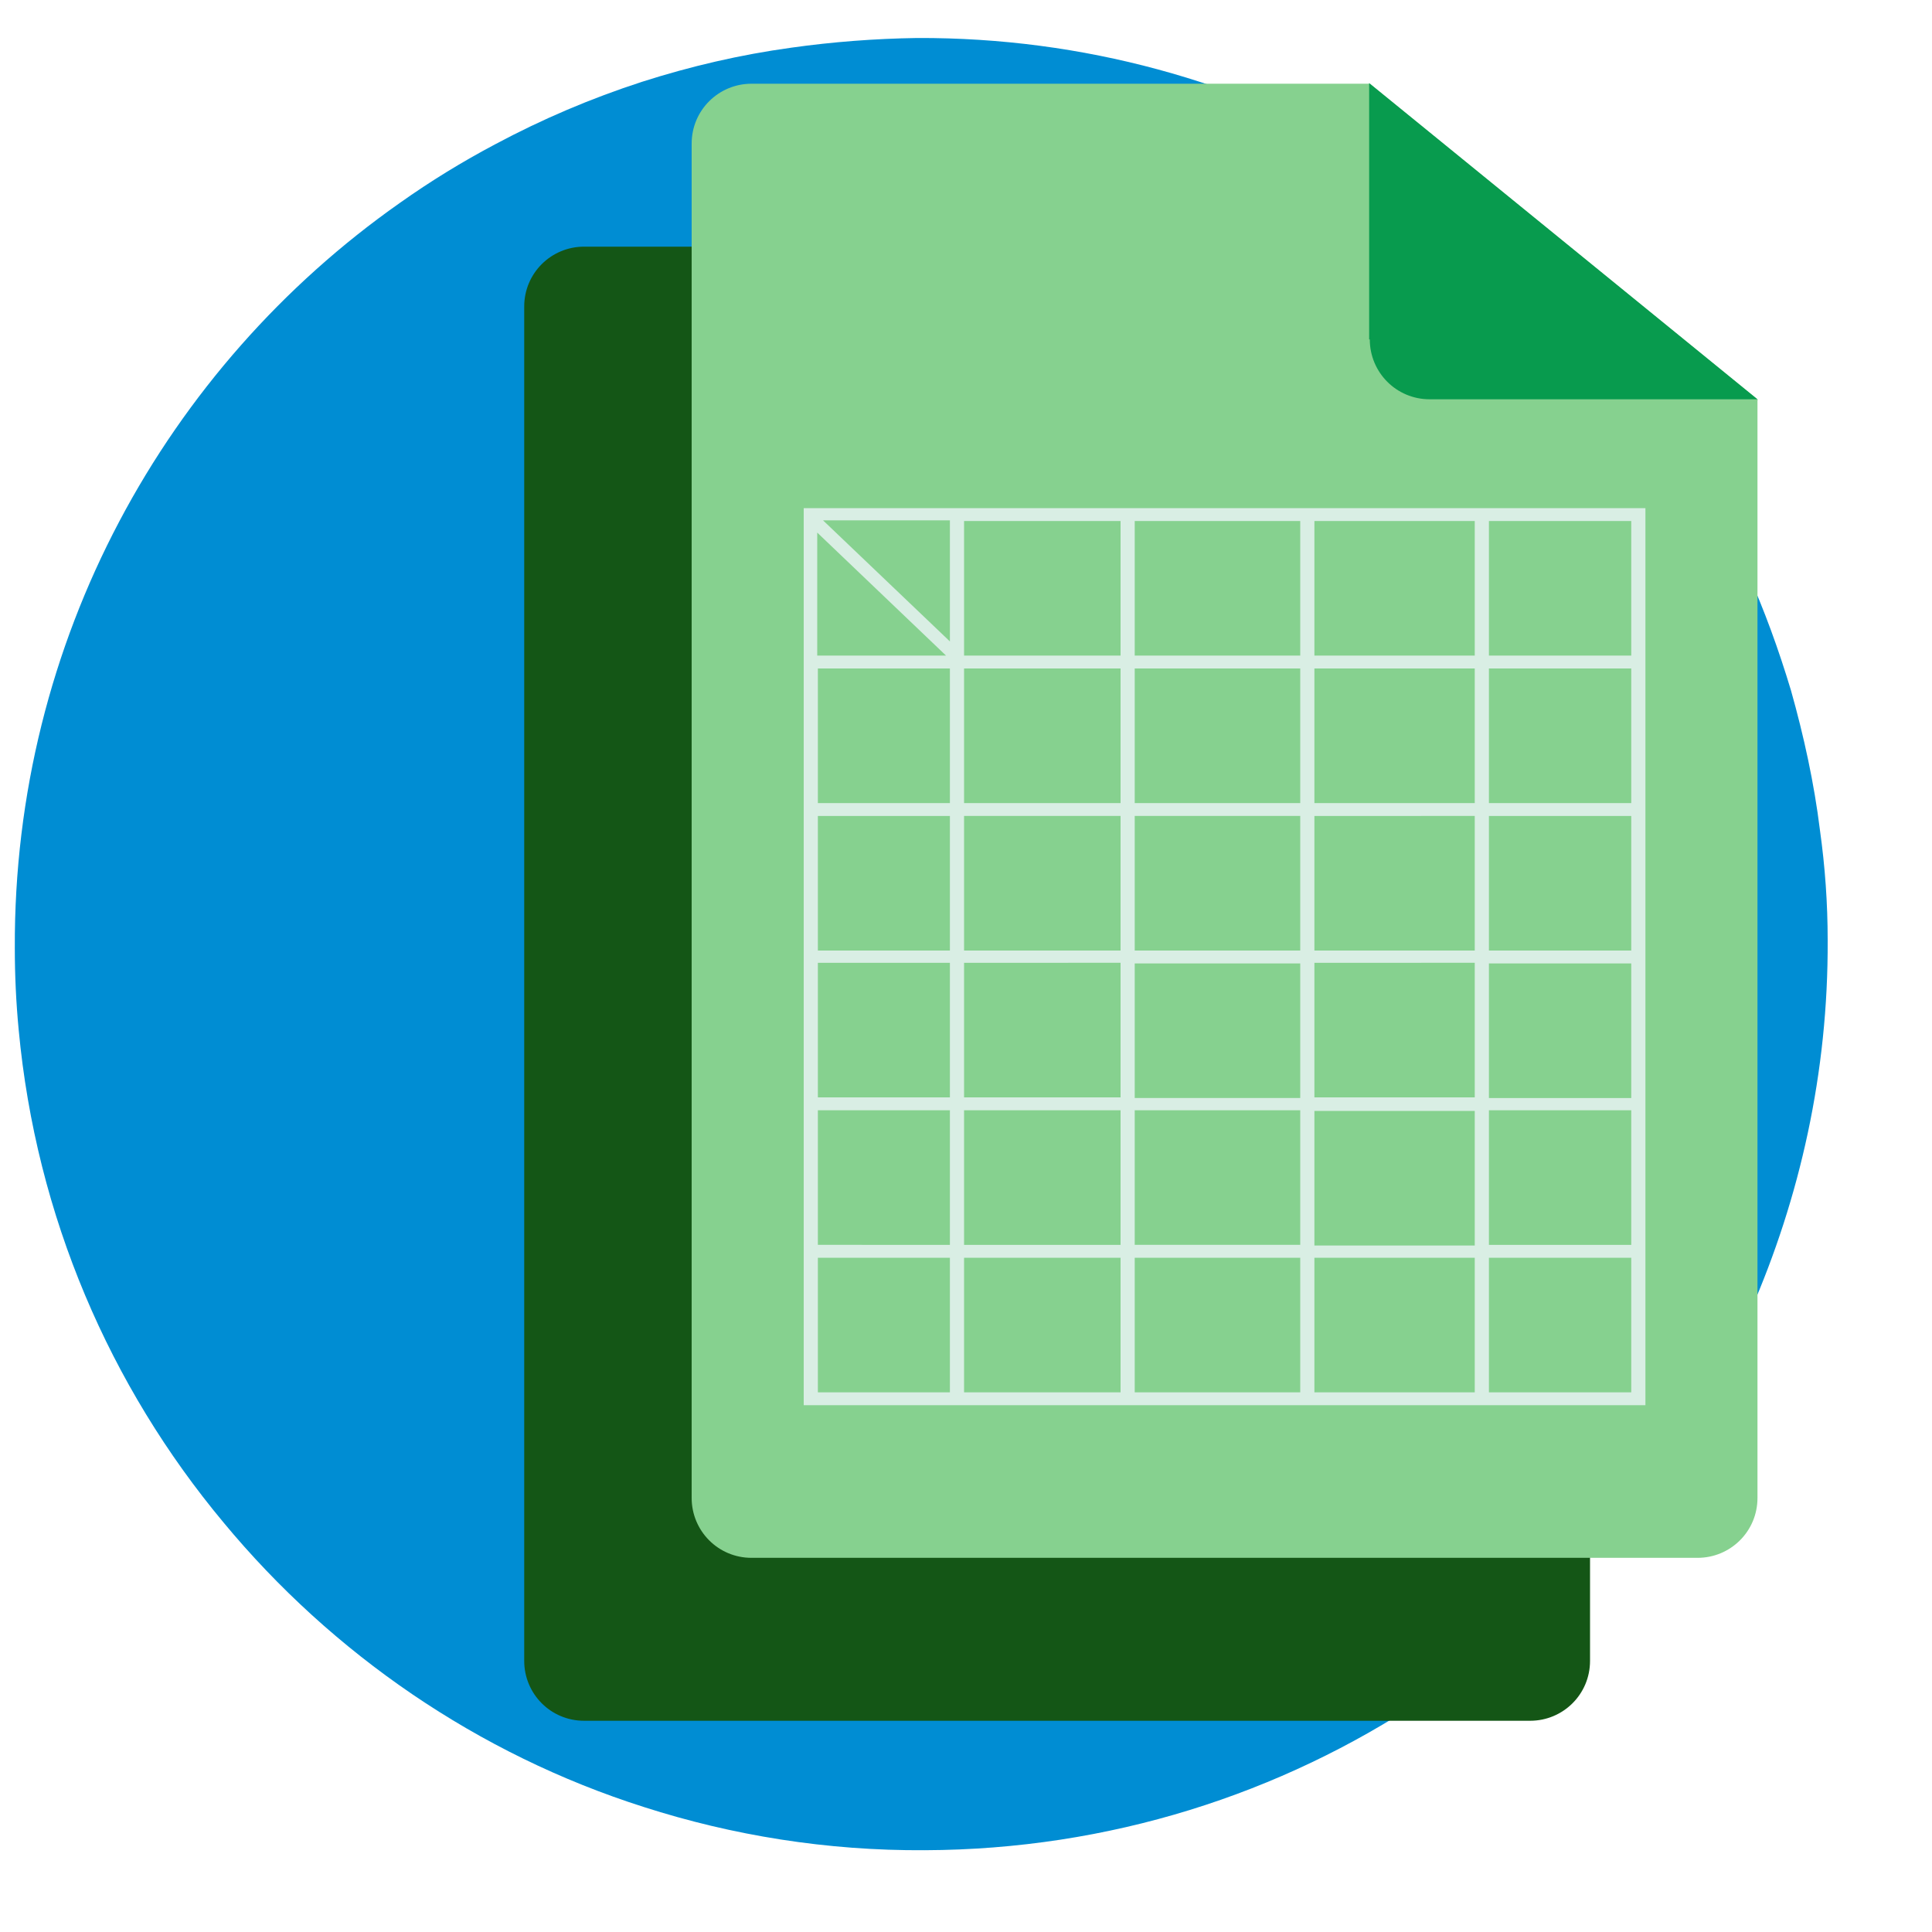 <svg xmlns="http://www.w3.org/2000/svg" viewBox="0 0 300 300"><defs><clipPath id="clippath"><path d="M-438.6 208.8h313v222.5h-313z" class="cls-15"/></clipPath><clipPath id="clippath-1"><path d="M-438.5 208.9h313v222.5h-313z" class="cls-15"/></clipPath><style>.cls-15{fill:none}</style></defs><g id="Camada_1"><path id="Camada_2" fill="#008dd3" d="M283.8 146c.1 20.5-4.3 40-12 57.6-21.8 49.2-70.9 83.5-128.2 83.7-15.2.1-29.9-2.3-43.6-6.7-25.8-8.2-48.4-23.8-65.3-44.2-17.6-21.1-29.1-47.5-31.8-76.5-.4-4.2-.6-8.4-.6-12.7C2.1 99.4 25.8 57 62.1 31.5c4.8-3.4 9.7-6.4 14.8-9.1 7.3-3.9 14.8-7.1 22.8-9.7 7.5-2.4 15.2-4.2 23.2-5.3 6.4-.9 12.9-1.4 19.5-1.5 25.9-.1 50.1 6.8 71.1 18.9 3.8 2.1 7.4 4.5 10.9 7 16.8 11.9 30.8 27.3 41 45.4 1.2 2 2.2 4.1 3.3 6.2.9 1.8 1.7 3.6 2.6 5.4 2.7 6 4.9 12.1 6.8 18.4 2 7.1 3.6 14.4 4.5 21.7.8 5.7 1.2 11.4 1.2 17.1z"/><path fill="#145616" d="M246.9 87.4v170.5c0 5.2-4.2 9.3-9.3 9.3H90.7c-5.2 0-9.3-4.2-9.3-9.3V47.6c0-5.2 4.2-9.3 9.3-9.3h96L247 87.4z"/><path fill="#86d18f" d="M272.9 62.1v170.5c0 5.2-4.2 9.3-9.3 9.3H116.7c-5.2 0-9.3-4.2-9.3-9.3V22.3c0-5.2 4.2-9.3 9.3-9.3h96L273 62.1z"/><path fill="#d9eee4" d="M124.8 78.9v139.3h130.7V78.9H124.8zm128.5 22.9h-22.1V80.9h22.1v20.9zm-77.1 68.7v-20.9h25.7v20.9h-25.7zm25.7 1.9v20.9h-25.7v-20.9h25.7zM127 103.8h20.5v20.9H127v-20.9zm49.2 22.9h25.7v20.9h-25.7v-20.9zm-2.2 20.9h-24.3v-20.9H174v20.9zm2.2-22.9v-20.9h25.7v20.9h-25.7zm-2.2 0h-24.3v-20.9H174v20.9zm-47 2h20.5v20.9H127v-20.9zm0 22.8h20.5v20.9H127v-20.9zm22.7 0H174v20.9h-24.3v-20.9zm54.4 0H229v20.9h-24.9v-20.9zm0-1.9v-20.9H229v20.9h-24.9zm0-22.9v-20.9H229v20.9h-24.9zm0-22.9V80.9H229v20.9h-24.9zm-2.2 0h-25.7V80.9h25.7v20.9zm-27.9 0h-24.3V80.9H174v20.9zm-26.5-2.2l-19.7-18.8h19.7v18.8zm-.6 2.2h-20V82.7l20 19.1zM127 172.4h20.5v20.9H127v-20.9zm22.7 0H174v20.9h-24.3v-20.9zm24.3 22.9v20.9h-24.3v-20.9H174zm2.2 0h25.7v20.9h-25.7v-20.9zm27.9 0H229v20.9h-24.9v-20.9zm0-1.9v-20.9H229v20.9h-24.9zm27.1-21h22.1v20.9h-22.1v-20.9zm0-1.9v-20.9h22.1v20.9h-22.1zm0-22.9v-20.9h22.1v20.9h-22.1zm0-22.9v-20.9h22.1v20.9h-22.1zM127 195.3h20.5v20.9H127v-20.9zm104.2 20.9v-20.9h22.1v20.9h-22.1z"/><path fill="#089b4e" d="M212.6 52.7V12.9L272.9 62H222c-5.2 0-9.3-4.2-9.3-9.3z"/></g></svg>